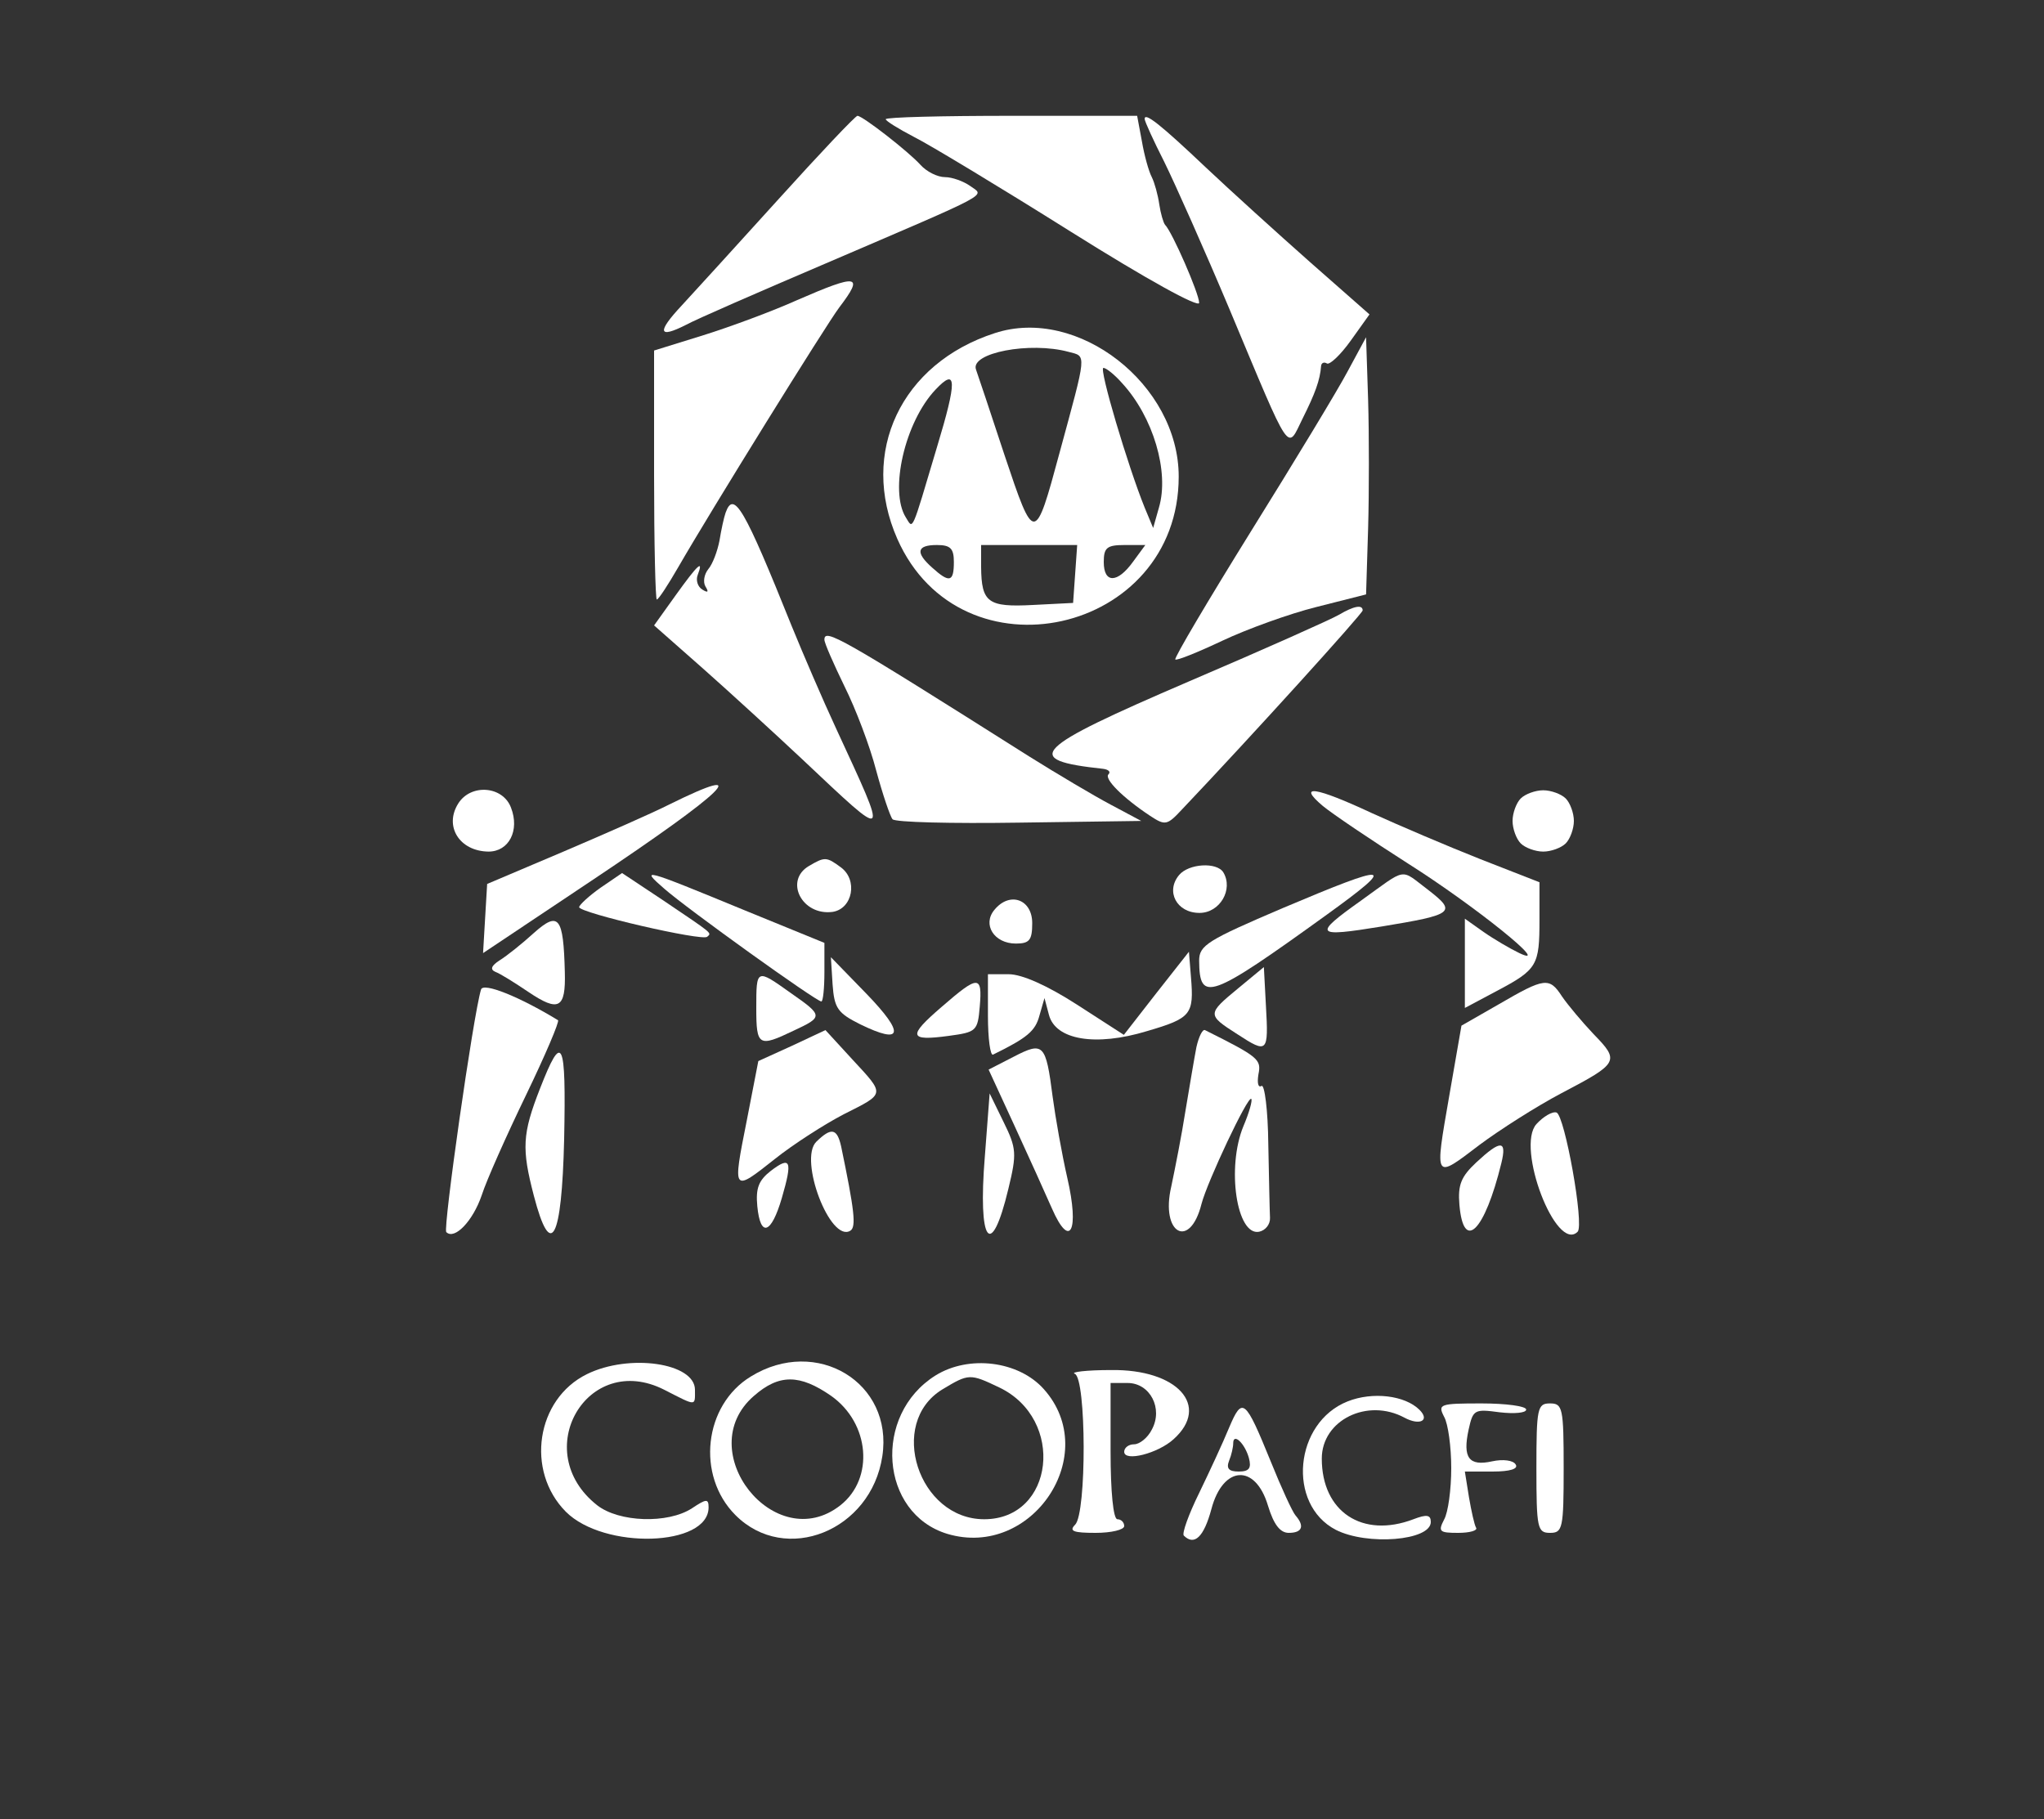 <?xml version="1.0" standalone="no"?>
<!DOCTYPE svg PUBLIC "-//W3C//DTD SVG 20010904//EN"
 "http://www.w3.org/TR/2001/REC-SVG-20010904/DTD/svg10.dtd">
<svg version="1.0" xmlns="http://www.w3.org/2000/svg"
 width="300pt" height="267pt" viewBox="0 0 300 267"
 preserveAspectRatio="xMidYMid meet">
<rect x="0" y="0" width="300" height="267" fill="#333333" stroke="none"/>
<g transform="translate(0,267) scale(0.05,-0.05)"
fill="#ffffff" stroke="none">
<path d="M2285 4755 c-122 -135 -250 -275 -284 -312 -73 -78 -69 -98 12 -57
31 17 215 97 407 179 503 216 470 198 428 229 -20 14 -53 26 -74 26 -22 0 -54
16 -72 36 -35 39 -170 144 -185 144 -6 0 -110 -110 -232 -245z"/>
<path d="M2600 4990 c0 -5 37 -28 83 -52 46 -23 253 -148 460 -278 223 -140
377 -225 377 -209 0 27 -79 208 -100 229 -5 6 -13 33 -17 60 -4 28 -14 64 -22
80 -9 17 -22 64 -29 105 l-14 75 -369 0 c-203 0 -369 -4 -369 -10z"/>
<path d="M3360 4991 c0 -7 26 -64 58 -127 31 -63 118 -258 192 -434 183 -437
167 -413 214 -318 36 72 51 112 54 154 1 9 9 12 17 7 8 -5 40 25 70 67 l55 77
-175 154 c-96 85 -234 210 -306 278 -134 127 -179 162 -179 142z"/>
<path d="M2340 4459 c-71 -32 -195 -78 -275 -103 l-145 -45 0 -366 c0 -201 4
-365 8 -365 5 0 33 43 63 95 95 165 435 713 473 763 73 96 55 99 -124 21z"/>
<path d="M2920 4362 c-275 -89 -398 -350 -286 -604 187 -423 826 -281 826 183
0 270 -296 501 -540 421z m217 -55 c53 -14 54 1 -27 -297 -72 -267 -74 -267
-161 -7 -41 125 -79 238 -84 252 -18 49 158 83 272 52z m157 -92 c91 -99 139
-260 108 -365 l-17 -60 -25 60 c-49 121 -135 410 -121 410 8 0 33 -20 55 -45z
m-544 -189 c-76 -255 -69 -240 -91 -205 -49 78 -3 280 87 375 63 67 64 28 4
-170z m50 -336 c0 -59 -13 -62 -63 -17 -51 45 -46 67 13 67 40 0 50 -10 50
-50z m356 -35 l-6 -85 -118 -6 c-132 -7 -151 7 -152 111 l0 65 141 0 141 0 -6
-85z m170 36 c-46 -64 -86 -64 -86 -1 0 42 9 50 61 50 l61 0 -36 -49z"/>
<path d="M3956 4250 c-29 -55 -157 -266 -284 -470 -126 -203 -226 -372 -222
-376 4 -4 66 21 138 55 72 34 196 79 276 99 l146 37 6 194 c3 106 3 276 0 377
l-6 184 -54 -100z"/>
<path d="M2130 3835 c-5 -14 -13 -51 -18 -82 -6 -31 -20 -69 -33 -84 -12 -15
-16 -38 -8 -51 10 -16 7 -19 -9 -9 -14 8 -20 28 -14 43 18 47 1 32 -65 -60
l-63 -88 144 -127 c79 -70 210 -190 291 -266 259 -244 255 -247 99 91 -39 84
-97 219 -130 300 -139 346 -170 400 -194 333z"/>
<path d="M3930 3535 c-22 -13 -219 -101 -439 -195 -463 -199 -494 -231 -253
-257 16 -2 23 -9 16 -16 -14 -13 42 -69 122 -122 44 -29 50 -28 92 17 207 218
532 577 532 586 0 18 -26 13 -70 -13z"/>
<path d="M2420 3462 c0 -10 27 -71 59 -137 33 -66 75 -177 93 -247 19 -70 41
-135 48 -143 7 -9 174 -13 371 -10 l359 5 -90 48 c-49 26 -157 90 -240 142
-558 353 -600 376 -600 342z"/>
<path d="M1345 2981 c-42 -67 4 -140 89 -141 60 0 92 62 66 129 -24 64 -118
71 -155 12z"/>
<path d="M1964 2978 c-47 -24 -186 -85 -310 -138 l-224 -95 -6 -101 -6 -102
316 211 c400 267 485 351 230 225z"/>
<path d="M3883 2974 c29 -24 142 -100 250 -169 196 -124 428 -311 327 -263
-27 13 -75 41 -105 62 l-55 39 0 -131 0 -131 94 50 c119 63 125 75 125 209 l0
110 -174 68 c-96 38 -239 99 -318 135 -165 77 -221 86 -144 21z"/>
<path d="M4464 2996 c-13 -13 -24 -43 -24 -66 0 -23 11 -53 24 -66 13 -13 43
-24 66 -24 23 0 53 11 66 24 13 13 24 43 24 66 0 23 -11 53 -24 66 -13 13 -43
24 -66 24 -23 0 -53 -11 -66 -24z"/>
<path d="M2375 2798 c-74 -43 -21 -147 69 -135 59 9 75 94 24 131 -42 31 -47
31 -93 4z"/>
<path d="M3461 2771 c-40 -48 -7 -111 60 -111 60 0 100 69 70 119 -19 31 -102
26 -130 -8z"/>
<path d="M1763 2734 c-34 -24 -62 -50 -63 -57 0 -17 363 -101 376 -87 13 12
20 6 -128 106 l-122 81 -63 -43z"/>
<path d="M1950 2731 c67 -59 446 -331 461 -331 5 0 9 39 9 86 l0 86 -235 96
c-301 124 -306 125 -235 63z"/>
<path d="M3765 2674 c-220 -94 -245 -109 -245 -154 1 -124 30 -114 375 135
209 151 189 154 -130 19z"/>
<path d="M3995 2696 c-142 -101 -136 -108 60 -76 213 35 222 42 138 107 -85
64 -60 68 -198 -31z"/>
<path d="M2919 2669 c-36 -43 -1 -99 63 -99 40 0 48 10 48 60 0 70 -66 94
-111 39z"/>
<path d="M1567 2601 c-34 -31 -79 -67 -100 -80 -25 -16 -29 -27 -13 -34 14 -5
57 -32 97 -59 89 -60 110 -49 107 58 -4 163 -18 180 -91 115z"/>
<path d="M3394 2424 l-95 -122 -138 89 c-87 56 -161 89 -200 89 l-61 0 0 -122
c0 -67 7 -118 15 -114 100 49 124 69 136 114 l15 52 13 -49 c19 -74 137 -94
288 -48 130 38 138 49 129 158 l-6 75 -96 -122z"/>
<path d="M2444 2450 c5 -70 15 -84 81 -117 125 -61 132 -28 19 89 l-105 108 5
-80z"/>
<path d="M3635 2439 c-92 -76 -92 -78 -3 -135 89 -58 92 -55 84 84 l-6 113
-75 -62z"/>
<path d="M2220 2380 c0 -111 7 -115 109 -66 88 41 88 44 -8 111 -101 72 -101
72 -101 -45z"/>
<path d="M1412 2435 c-23 -76 -112 -702 -102 -712 24 -24 78 32 104 108 14 44
73 176 130 294 57 118 99 217 94 220 -113 69 -220 112 -226 90z"/>
<path d="M2764 2384 c-100 -86 -97 -101 21 -85 81 11 85 14 91 86 8 93 -4 93
-112 -1z"/>
<path d="M4400 2392 l-110 -63 -36 -207 c-43 -248 -45 -245 89 -143 59 44 167
113 241 152 168 88 171 94 94 173 -34 36 -76 86 -93 111 -37 57 -51 55 -185
-23z"/>
<path d="M2325 2270 l-99 -45 -34 -175 c-42 -211 -42 -211 83 -112 54 43 146
102 202 131 123 62 122 56 24 162 l-78 85 -98 -46z"/>
<path d="M3512 2266 c-6 -31 -20 -114 -32 -186 -11 -71 -31 -172 -42 -224 -32
-138 55 -186 89 -50 17 65 136 318 146 308 4 -4 -6 -40 -23 -80 -50 -121 -20
-323 46 -310 19 4 33 22 32 41 -1 19 -3 117 -5 216 -1 100 -11 177 -20 171
-10 -6 -13 9 -9 34 9 44 1 51 -157 130 -7 3 -18 -19 -25 -50z"/>
<path d="M2976 2238 l-74 -38 76 -165 c42 -91 91 -200 110 -243 53 -121 81
-66 45 90 -16 70 -35 178 -43 238 -20 156 -27 163 -114 118z"/>
<path d="M1585 2144 c-52 -133 -54 -176 -18 -314 50 -192 82 -131 89 165 6
295 -5 318 -71 149z"/>
<path d="M2891 1946 c-21 -255 18 -309 69 -96 25 103 24 119 -14 196 l-41 84
-14 -184z"/>
<path d="M4510 2040 c-61 -68 58 -379 121 -316 20 20 -38 342 -62 350 -12 4
-39 -12 -59 -34z"/>
<path d="M2396 1988 c-52 -52 41 -297 100 -261 18 11 12 60 -27 248 -12 53
-29 56 -73 13z"/>
<path d="M4334 1928 c-45 -42 -55 -66 -50 -125 12 -140 74 -78 123 122 17 69
-2 69 -73 3z"/>
<path d="M2263 1903 c-36 -28 -45 -51 -40 -104 9 -93 41 -82 72 24 32 110 26
124 -32 80z"/>
<path d="M1723 1306 c-149 -73 -181 -284 -62 -404 112 -112 419 -103 419 13 0
26 -7 25 -49 -3 -71 -46 -214 -41 -278 9 -201 158 -29 454 197 339 96 -49 90
-49 90 0 0 79 -193 107 -317 46z"/>
<path d="M2204 1299 c-138 -84 -161 -291 -45 -407 147 -147 398 -46 431 173
33 216 -193 353 -386 234z m236 -57 c113 -80 127 -242 27 -321 -192 -151 -439
161 -254 321 74 65 135 64 227 0z"/>
<path d="M2746 1302 c-185 -116 -163 -405 35 -465 249 -74 454 234 283 425
-74 83 -220 101 -318 40z m187 -35 c195 -93 162 -387 -44 -387 -193 0 -285
282 -123 381 78 47 81 47 167 6z"/>
<path d="M3155 1307 c34 -14 35 -409 1 -443 -19 -19 -5 -24 60 -24 46 0 84 9
84 20 0 11 -9 20 -20 20 -12 0 -20 80 -20 200 l0 200 50 0 c66 0 105 -75 71
-137 -12 -24 -36 -43 -52 -43 -16 0 -29 -10 -29 -22 0 -30 99 -5 145 37 109
98 11 206 -184 203 -72 0 -120 -6 -106 -11z"/>
<path d="M3956 1226 c-157 -62 -179 -302 -35 -377 92 -47 279 -32 279 23 0 21
-12 23 -51 8 -150 -57 -269 22 -269 178 0 113 134 179 243 120 45 -24 75 -8
44 23 -43 43 -138 54 -211 25z"/>
<path d="M3608 1149 c-18 -44 -58 -130 -88 -192 -31 -63 -51 -119 -45 -125 31
-31 59 -4 81 78 34 128 129 134 166 10 17 -56 36 -80 61 -80 40 0 47 20 20 51
-9 10 -42 82 -73 159 -75 184 -83 191 -122 99z m58 -89 c8 -30 1 -40 -30 -40
-29 0 -37 9 -28 32 7 17 12 40 12 51 0 32 34 0 46 -43z"/>
<path d="M4239 1181 c12 -21 21 -89 21 -151 0 -62 -9 -130 -21 -151 -18 -35
-14 -39 41 -39 35 0 58 7 53 15 -5 8 -14 49 -21 90 l-12 75 81 0 c52 0 77 8
68 21 -7 12 -37 16 -69 9 -68 -15 -87 10 -69 93 13 59 17 61 91 51 43 -5 78
-2 78 8 0 10 -59 18 -131 18 -123 0 -129 -2 -110 -39z"/>
<path d="M4510 1030 c0 -177 3 -190 40 -190 37 0 40 13 40 190 0 177 -3 190
-40 190 -37 0 -40 -13 -40 -190z"/>
</g>
</svg>
